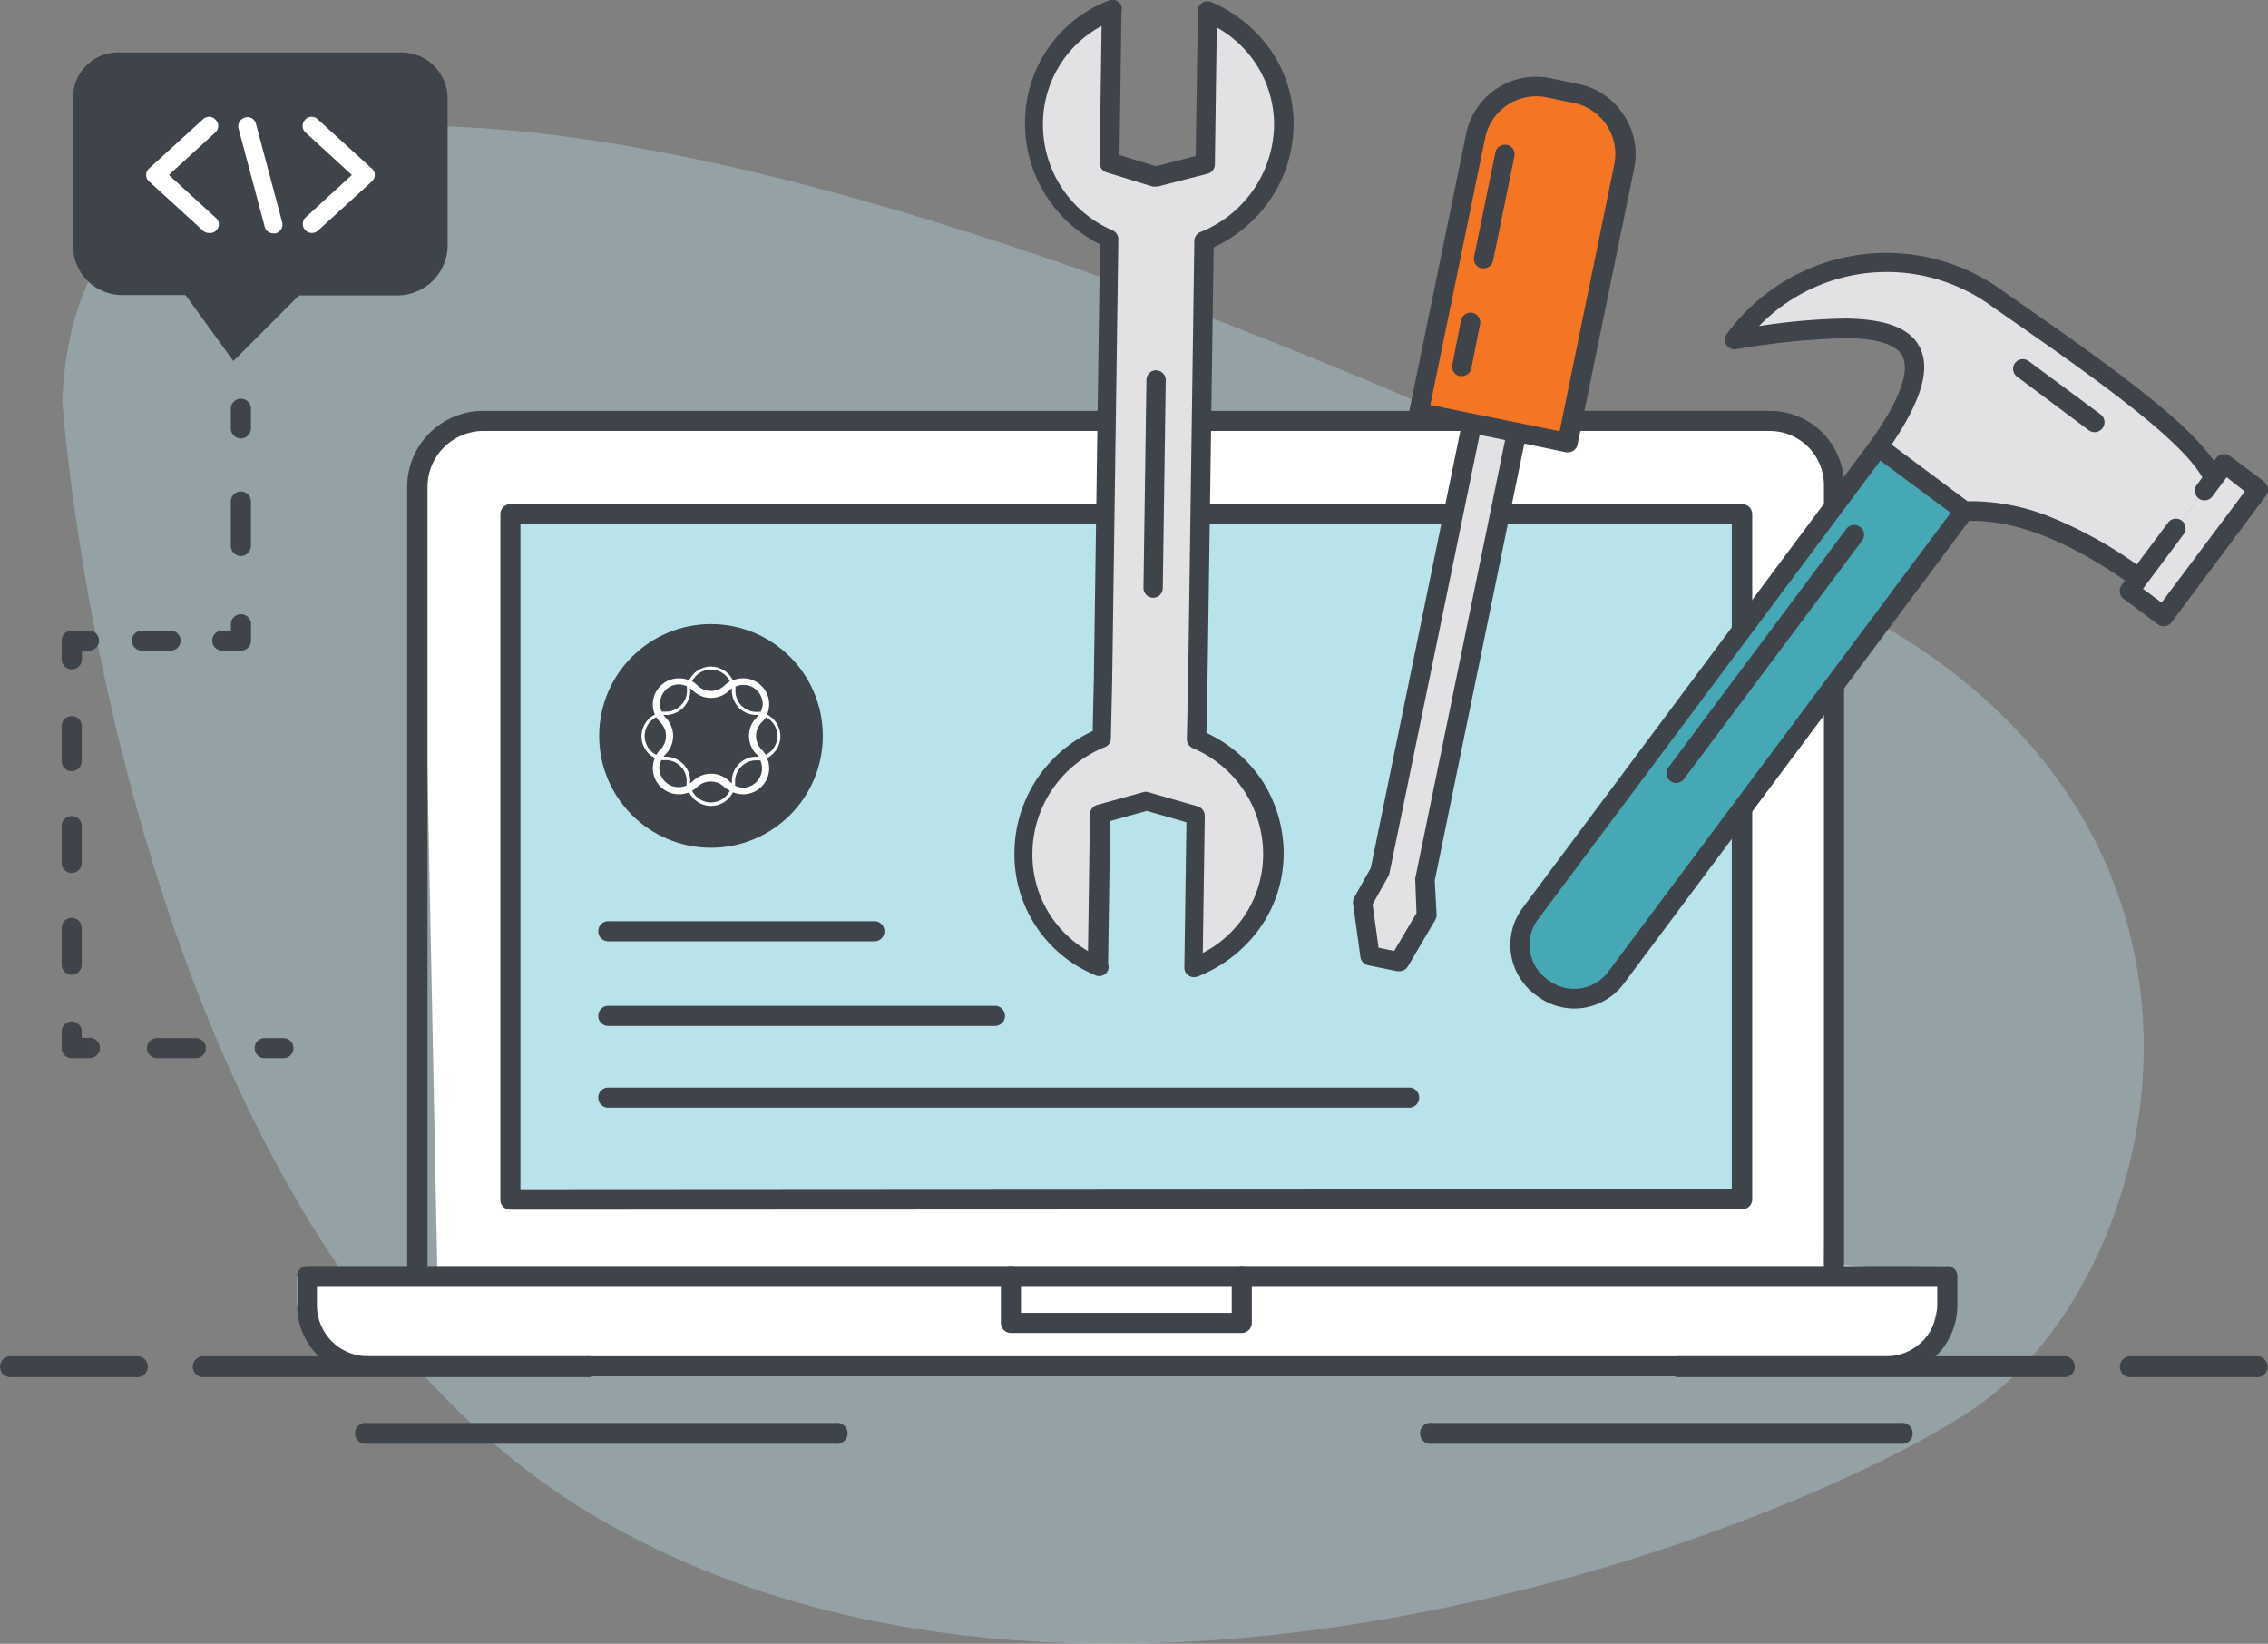 <svg xmlns="http://www.w3.org/2000/svg" width="260.84" height="189.03" viewBox="0 0 260.84 189.03"><rect x="0" y="0" width="260.84" height="189.03" fill="#808080" stroke="none"/><defs><style>.a{opacity:0.35;}.b{fill:#b9e3eb;}.c,.h{fill:#fff;}.d{fill:#3e4449;}.e{fill:#e2e2e5;}.f{fill:#f47523;}.g{fill:#47a8b5;}.h{fill-rule:evenodd;}</style></defs><title>tools</title><g class="a"><path class="b" d="M26,101.54s6.37,96.33,61.67,128.56,135.21,2.41,157.67-12.29S280.5,151.49,232.83,126,28.83,29.11,26,101.54Z" transform="translate(-18.83 -55.48)"/></g><polygon class="c" points="61.12 48.81 201.52 48.81 207.63 49.76 211.44 52.58 209.76 145.37 215.89 145.7 223.95 145.58 221.82 154.57 218.16 157.17 40.85 157.17 36.44 153.29 34.13 150.11 34.13 146.74 50.32 147.35 48.46 53.33 51.48 49.76 61.12 48.81"/><rect class="b" x="59.86" y="60.27" width="139.35" height="76.48"/><path class="d" d="M64.73,61.51H32.65a5.18,5.18,0,0,0-5.42,5.17v17a5.66,5.66,0,0,0,5.42,5.73h7.51L45.67,97l7.55-7.55H64.73a5.79,5.79,0,0,0,5.58-5.73v-17A5.32,5.32,0,0,0,64.73,61.51Z" transform="translate(-18.83 -55.48)"/><path class="d" d="M235.77,213.76H61.14A8.17,8.17,0,0,1,53,205.59v-3.37a1.15,1.15,0,0,1,1.15-1.15H242.78a1.15,1.15,0,0,1,1.16,1.15v3.37A8.18,8.18,0,0,1,235.77,213.76ZM55.28,203.37v2.22a5.86,5.86,0,0,0,5.86,5.86H235.77a5.86,5.86,0,0,0,5.86-5.86v-2.22Z" transform="translate(-18.83 -55.48)"/><path class="d" d="M161.64,208.77H135.09a1.15,1.15,0,0,1-1.15-1.15v-5.28a1.16,1.16,0,1,1,2.31,0v4.12h24.24v-4.12a1.16,1.16,0,1,1,2.31,0v5.28A1.16,1.16,0,0,1,161.64,208.77Z" transform="translate(-18.83 -55.48)"/><path class="d" d="M66.82,202.83a1.15,1.15,0,0,1-1.16-1.15V111.33a8.75,8.75,0,0,1,8.88-8.6H222.28a8.52,8.52,0,0,1,8.63,8.6v89.52a1.16,1.16,0,1,1-2.31,0V111.33a6.24,6.24,0,0,0-6.32-6.29H74.54A6.44,6.44,0,0,0,68,111.33v90.35A1.15,1.15,0,0,1,66.82,202.83Z" transform="translate(-18.83 -55.48)"/><path class="d" d="M77.54,194.59a1.13,1.13,0,0,1-.82-.32,1.07,1.07,0,0,1-.34-.79V114.6a1.16,1.16,0,0,1,1.16-1.15H219.2a1.16,1.16,0,0,1,1.15,1.15v78.8a1.13,1.13,0,0,1-1.15,1.13l-141.66.06Zm1.15-78.83v76.56L218,192.24V115.76Z" transform="translate(-18.83 -55.48)"/><path class="c" d="M61.55,74.83,55.38,69.2a1,1,0,0,0-1.47.06,1,1,0,0,0-.27.75,1,1,0,0,0,.34.72L59.3,75.6,54,80.46a1,1,0,0,0-.34.72,1,1,0,0,0,.27.75,1,1,0,0,0,.77.34,1,1,0,0,0,.7-.27l6.17-5.63a1,1,0,0,0,0-1.54Z" transform="translate(-18.83 -55.48)"/><path class="c" d="M43.64,69.26a1,1,0,0,0-1.47-.06L36,74.83a1,1,0,0,0,0,1.54L42.17,82a1,1,0,0,0,.7.27,1,1,0,0,0,.7-1.81L38.25,75.6l5.32-4.87A1,1,0,0,0,43.64,69.26Z" transform="translate(-18.83 -55.48)"/><path class="c" d="M48.26,69.69a1,1,0,0,0-.49-.63A1,1,0,0,0,47,69a1,1,0,0,0-.63.49,1,1,0,0,0-.1.79l3,11.26a1,1,0,0,0,1,.77,1.27,1.27,0,0,0,.28,0,1.1,1.1,0,0,0,.63-.49,1,1,0,0,0,.1-.79Z" transform="translate(-18.83 -55.48)"/><path class="d" d="M51.31,177.17H49.17a1.16,1.16,0,0,1,0-2.31h2.14a1.16,1.16,0,1,1,0,2.31Z" transform="translate(-18.83 -55.48)"/><path class="d" d="M41.42,177.17H37a1.16,1.16,0,1,1,0-2.31h4.45a1.16,1.16,0,0,1,0,2.31Z" transform="translate(-18.83 -55.48)"/><path class="d" d="M29.05,177.17h-2A1.15,1.15,0,0,1,25.92,176v-2a1.16,1.16,0,0,1,2.31,0v.83h.82a1.16,1.16,0,1,1,0,2.31Z" transform="translate(-18.83 -55.48)"/><path class="d" d="M27.07,144.16A1.16,1.16,0,0,0,28.23,143v-4.12a1.16,1.16,0,0,0-2.31,0V143A1.15,1.15,0,0,0,27.07,144.16Z" transform="translate(-18.83 -55.48)"/><path class="d" d="M27.07,167.58a1.16,1.16,0,0,0,1.16-1.16V162.3a1.16,1.16,0,1,0-2.31,0v4.12A1.15,1.15,0,0,0,27.07,167.58Z" transform="translate(-18.83 -55.48)"/><path class="d" d="M27.07,155.87a1.16,1.16,0,0,0,1.16-1.16v-4.12a1.16,1.16,0,1,0-2.31,0v4.12A1.15,1.15,0,0,0,27.07,155.87Z" transform="translate(-18.83 -55.48)"/><path class="d" d="M27.07,132.45a1.15,1.15,0,0,1-1.15-1.16v-2.14A1.14,1.14,0,0,1,27.07,128h2a1.15,1.15,0,1,1,0,2.3h-.82v1A1.16,1.16,0,0,1,27.07,132.45Z" transform="translate(-18.83 -55.48)"/><path class="d" d="M38.45,130.3h-3.3a1.15,1.15,0,1,1,0-2.3h3.3a1.15,1.15,0,1,1,0,2.3Z" transform="translate(-18.83 -55.48)"/><path class="d" d="M46.53,130.3H44.39a1.15,1.15,0,1,1,0-2.3h1v-.83a1.16,1.16,0,0,1,2.31,0v2A1.15,1.15,0,0,1,46.53,130.3Z" transform="translate(-18.83 -55.48)"/><path class="d" d="M46.53,119.42a1.15,1.15,0,0,1-1.15-1.15v-5a1.16,1.16,0,1,1,2.31,0v5A1.16,1.16,0,0,1,46.53,119.42Z" transform="translate(-18.83 -55.48)"/><path class="d" d="M46.53,105.9a1.15,1.15,0,0,1-1.15-1.16V102.6a1.16,1.16,0,1,1,2.31,0v2.14A1.16,1.16,0,0,1,46.53,105.9Z" transform="translate(-18.83 -55.48)"/><polygon class="e" points="126.13 111.2 126.13 111.17 126.13 111.17 126.13 111.2"/><path class="e" d="M145,166.69l0-1.84,0,1.8Z" transform="translate(-18.83 -55.48)"/><polygon class="e" points="126.13 111.17 126.13 111.17 126.16 109.36 125.86 99.88 126.13 111.17"/><path class="e" d="M166.46,69.92a14.18,14.18,0,0,0-8.82-13.17h0l-.25,17.55-5.72,1.47-5.29-1.63.25-17.53a14,14,0,0,0-9,12.89,14.34,14.34,0,0,0,8.62,13.41l-.72,50.84h.05l-.15,6.6a14.39,14.39,0,0,0-9,13.16A13.94,13.94,0,0,0,145,166.65l-.26-11.29.29,9.49.22-15.72,5.33-1.48,5.68,1.63L156,166.84h.09a14.15,14.15,0,0,0,9.16-12.92,14.47,14.47,0,0,0-8.78-13.46l.15-6.54h-.05l.71-50.79A14.54,14.54,0,0,0,166.46,69.92Z" transform="translate(-18.83 -55.48)"/><path class="e" d="M146.62,56.6v0l.06,0Z" transform="translate(-18.83 -55.48)"/><path class="d" d="M157.58,139.76l.12-5.79v0l.71-50.05a15.92,15.92,0,0,0,6.32-5.22,15.41,15.41,0,0,0,2.87-8.72A14.81,14.81,0,0,0,165,61.29a16,16,0,0,0-6.85-5.57,1.11,1.11,0,0,0-1.56,1h0l-.24,16.7-4.58,1.18-4.19-1.29.23-16.56a1,1,0,0,0,0-.59,1.11,1.11,0,0,0-1.07-.7h0a1.43,1.43,0,0,0-.35.06l0,0h0a15,15,0,0,0-9.67,13.92,15.51,15.51,0,0,0,8.62,14.13l-.71,50.12h0l-.13,5.86a15.53,15.53,0,0,0-9,13.88,15,15,0,0,0,9.15,14.13,1.08,1.08,0,0,0,.55.17h.07a1.13,1.13,0,0,0,1-.68,1.09,1.09,0,0,0,0-.71l.24-16.44,4.22-1.17,4.55,1.31-.24,16.71a1.1,1.1,0,0,0,.32.79,2.31,2.31,0,0,0,.19.14h0a1.15,1.15,0,0,0,.25.12.79.79,0,0,0,.22.05l.1,0h.06a1,1,0,0,0,.41-.08,15.93,15.93,0,0,0,7-5.37,14.82,14.82,0,0,0,2.87-8.57,15.41,15.41,0,0,0-2.61-8.79A15.6,15.6,0,0,0,157.58,139.76Zm-.42,25.31.23-15.77a1.14,1.14,0,0,0-.81-1.09l-5.68-1.63a1,1,0,0,0-.6,0L145,148.05a1.13,1.13,0,0,0-.82,1.06l-.22,15.74a12.77,12.77,0,0,1-6.39-11.31,13.25,13.25,0,0,1,8.32-12.14,1.09,1.09,0,0,0,.7-1l.15-6.59a0,0,0,0,1,0,0h0l.71-50.84a1.1,1.1,0,0,0-.67-1,13.23,13.23,0,0,1-8-12.36,12.77,12.77,0,0,1,6.74-11.14l-.22,15.75a1.13,1.13,0,0,0,.79,1.08l5.29,1.63a.93.93,0,0,0,.33,0,1.27,1.27,0,0,0,.28,0l5.72-1.47a1.12,1.12,0,0,0,.84-1.07l.22-15.75a12.79,12.79,0,0,1,6.59,11.34,13.45,13.45,0,0,1-8.47,12.18,1.11,1.11,0,0,0-.7,1l-.72,50.78h0l-.14,6.52a1.11,1.11,0,0,0,.67,1.05,13.26,13.26,0,0,1,8.1,12.42A12.78,12.78,0,0,1,157.16,165.07Z" transform="translate(-18.83 -55.48)"/><path class="d" d="M151.81,98.07h0a1,1,0,0,0-.79.31,1.08,1.08,0,0,0-.34.79l-.34,23.92a1.1,1.1,0,0,0,.32.79,1.08,1.08,0,0,0,.78.34h0a1.13,1.13,0,0,0,.78-.31,1.17,1.17,0,0,0,.34-.79l.34-23.92A1.13,1.13,0,0,0,151.81,98.07Z" transform="translate(-18.83 -55.48)"/><path class="f" d="M196.91,65.56a7.1,7.1,0,0,0-8.37,5.52L182,102.92l17.09,3.51,6.52-31.84a7.08,7.08,0,0,0-5.51-8.37Z" transform="translate(-18.83 -55.48)"/><polygon class="e" points="158.69 100.23 156.7 103.76 157.54 109.93 160.9 110.61 164.04 105.27 163.82 101.22 174.35 49.86 169.23 48.81 158.69 100.23"/><path class="d" d="M205.54,68.65a8.15,8.15,0,0,0-5.2-3.52l-3.21-.66a8.21,8.21,0,0,0-9.68,6.39l-6.53,31.84a1.11,1.11,0,0,0,.87,1.32l5,1-10.31,50.28-1.9,3.38a1.14,1.14,0,0,0-.14.7l.85,6.16a1.13,1.13,0,0,0,.88.95l3.36.68a.78.78,0,0,0,.22,0,1.15,1.15,0,0,0,1-.55l3.15-5.35a1.15,1.15,0,0,0,.15-.63l-.21-3.9,10.3-50.25,4.8,1a.93.93,0,0,0,.23,0,1.1,1.1,0,0,0,.94-.51,1.26,1.26,0,0,0,.15-.38l6.53-31.84A8.11,8.11,0,0,0,205.54,68.65Zm-22.21,33.4,6.31-30.74a6,6,0,0,1,7-4.65l3.21.66a6,6,0,0,1,4.65,7l-6.3,30.75Zm-1.59,58.43-2.57,4.36-1.79-.37-.69-5,1.8-3.2a1.2,1.2,0,0,0,.13-.33L189,105.49l2.93.6-10.33,50.39a1,1,0,0,0,0,.29Z" transform="translate(-18.83 -55.48)"/><path class="d" d="M192.13,72.15a1.11,1.11,0,0,0-1.32.87l-2.45,12a1.11,1.11,0,0,0,.87,1.32.82.82,0,0,0,.22,0,1.12,1.12,0,0,0,.94-.51,1.06,1.06,0,0,0,.16-.38l2.45-12a1.11,1.11,0,0,0-.87-1.32Z" transform="translate(-18.83 -55.48)"/><path class="d" d="M188.18,91.46a1.11,1.11,0,0,0-1.32.87l-1,5.08a1.11,1.11,0,0,0,.87,1.32l.22,0a1.13,1.13,0,0,0,1.1-.89l1-5.09A1.11,1.11,0,0,0,188.18,91.46Z" transform="translate(-18.83 -55.48)"/><path class="g" d="M194.82,160.54a6,6,0,0,0,1.22,8.4l.24.18a6,6,0,0,0,8.41-1.22l40-53.67-9.87-7.36Z" transform="translate(-18.83 -55.48)"/><path class="e" d="M218.47,94.37l-.13.17c14.78-2.3,27.56-3.22,16.52,12.33l9.87,7.36c6-.33,12.76,2.46,20.1,7.71l8.53-11.43c-2.19-4.93-13.45-12.74-24.66-20.54A21.6,21.6,0,0,0,218.47,94.37Z" transform="translate(-18.83 -55.48)"/><polygon class="e" points="254.5 55.05 246 66.45 244.9 67.93 248.83 70.86 259.72 56.26 255.79 53.33 254.5 55.05"/><path class="d" d="M279.22,110.85l-3.93-2.93h0a1.11,1.11,0,0,0-.83-.21,1.08,1.08,0,0,0-.73.44l-.27.35c-3.5-5.1-13.44-12-23.91-19.3l-.2-.14a22.72,22.72,0,0,0-31.78,4.64l-.13.17a1.12,1.12,0,0,0-.06,1.25,1.09,1.09,0,0,0,1.13.52,85.49,85.49,0,0,1,12.6-1.27c3.45,0,5.68.69,6.43,1.91,1.06,1.71-.18,5.14-3.58,9.94l-40,53.65a7.13,7.13,0,0,0,1.45,10l.24.18a7.13,7.13,0,0,0,4.25,1.41,7.37,7.37,0,0,0,1-.07,7.49,7.49,0,0,0,1.86-.54,7.11,7.11,0,0,0,2.82-2.25l39.71-53.22c5.15-.12,11.18,2.19,17.94,6.86l-.4.54a1.12,1.12,0,0,0,.23,1.56l3.93,2.93a1.09,1.09,0,0,0,.67.23l.16,0a1,1,0,0,0,.29-.08,1.19,1.19,0,0,0,.45-.35l10.89-14.6a1.12,1.12,0,0,0-.23-1.57Zm-75.43,56.38a4.89,4.89,0,0,1-6.84,1l-.24-.18a4.8,4.8,0,0,1-1.91-3.21,4.86,4.86,0,0,1,.91-3.63l39.38-52.76,8.08,6Zm63.64-42.45-2.14-1.59.44-.59h0l4.24-5.68a1.08,1.08,0,0,0,.21-.83,1.13,1.13,0,0,0-.43-.74,1.11,1.11,0,0,0-.83-.21,1.1,1.1,0,0,0-.74.44l-3.6,4.82a49,49,0,0,0-9.89-5.45,24.46,24.46,0,0,0-9.58-1.83l-8.73-6.51c3.56-5.26,4.59-9,3.07-11.5-1.22-2-3.94-2.94-8.32-3a71.19,71.19,0,0,0-10,.87,20.47,20.47,0,0,1,27-2.11l.21.14c10.38,7.22,21.12,14.69,23.78,19.37l-.64.86a1.12,1.12,0,0,0,.22,1.56,1.1,1.1,0,0,0,.67.22,1.17,1.17,0,0,0,.45-.09,1.13,1.13,0,0,0,.45-.36l1.05-1.41h0l.6-.8L277,112Z" transform="translate(-18.83 -55.48)"/><path class="d" d="M232.74,116.07a1.11,1.11,0,0,0-1.56.23l-20.47,27.43a1.08,1.08,0,0,0-.21.83,1.1,1.1,0,0,0,.44.74,1.14,1.14,0,0,0,.66.22,1.06,1.06,0,0,0,.46-.1,1.16,1.16,0,0,0,.44-.35L233,117.63a1.09,1.09,0,0,0,.21-.82A1.1,1.1,0,0,0,232.74,116.07Z" transform="translate(-18.83 -55.48)"/><path class="d" d="M260.4,103.12,252.14,97a1.13,1.13,0,0,0-.83-.21,1.1,1.1,0,0,0-.74.44,1.12,1.12,0,0,0,.23,1.56l8.26,6.17a1.17,1.17,0,0,0,.67.22,1,1,0,0,0,.45-.1,1.1,1.1,0,0,0,.45-.35A1.12,1.12,0,0,0,260.4,103.12Z" transform="translate(-18.83 -55.48)"/><path class="d" d="M86.37,211.45h-44a1.21,1.21,0,1,0,0,2.4h44a1.21,1.21,0,1,0,0-2.4Z" transform="translate(-18.83 -55.48)"/><path class="d" d="M34.47,211.45H20.21a1.21,1.21,0,1,0,0,2.4H34.47a1.21,1.21,0,1,0,0-2.4Z" transform="translate(-18.83 -55.48)"/><path class="d" d="M114.91,219.12H61.06a1.21,1.21,0,1,0,0,2.39h53.85a1.21,1.21,0,1,0,0-2.39Z" transform="translate(-18.83 -55.48)"/><path class="d" d="M212.09,211.45h44a1.21,1.21,0,1,1,0,2.4h-44a1.21,1.21,0,1,1,0-2.4Z" transform="translate(-18.83 -55.48)"/><path class="d" d="M264,211.45h14.26a1.21,1.21,0,1,1,0,2.4H264a1.21,1.21,0,1,1,0-2.4Z" transform="translate(-18.83 -55.48)"/><path class="d" d="M183.55,219.12h53.86a1.21,1.21,0,1,1,0,2.39H183.55a1.21,1.21,0,1,1,0-2.39Z" transform="translate(-18.83 -55.48)"/><path class="d" d="M119.28,163.73H88.9a1.16,1.16,0,1,1,0-2.31h30.38a1.16,1.16,0,1,1,0,2.31Z" transform="translate(-18.83 -55.48)"/><path class="d" d="M133.36,173.46H88.9a1.16,1.16,0,1,1,0-2.31h44.46a1.16,1.16,0,0,1,0,2.31Z" transform="translate(-18.83 -55.48)"/><path class="d" d="M181,182.86H88.9a1.16,1.16,0,1,1,0-2.31H181a1.16,1.16,0,0,1,0,2.31Z" transform="translate(-18.83 -55.48)"/><circle class="d" cx="81.77" cy="84.63" r="12.86"/><path class="h" d="M100.6,132.48a2.42,2.42,0,0,1,2.17,1.35,3.3,3.3,0,0,0-.6.46,2.23,2.23,0,0,1-3.14,0,2.66,2.66,0,0,0-.6-.46A2.42,2.42,0,0,1,100.6,132.48Zm2.4,2.14a2.44,2.44,0,0,1,0,.27,2.81,2.81,0,0,0,2.81,2.81h.27l-.23.28a3,3,0,0,0,0,4.25h0a1.49,1.49,0,0,1,.23.27l-.27,0a2.81,2.81,0,0,0-2.81,2.81,1.1,1.1,0,0,1,0,.26l-.27-.23a3,3,0,0,0-4.25,0h0l-.27.23a1.1,1.1,0,0,1,0-.26,2.81,2.81,0,0,0-2.81-2.81l-.26,0a2.88,2.88,0,0,1,.22-.27,3,3,0,0,0,0-4.25h0a1.18,1.18,0,0,1-.22-.28h.26a2.81,2.81,0,0,0,2.81-2.81,1.23,1.23,0,0,1,0-.27l.27.24a3,3,0,0,0,4.25,0h0Zm3.9,3.33a2.43,2.43,0,0,1,1.09,3.24,2.47,2.47,0,0,1-1.09,1.1,3.46,3.46,0,0,0-.47-.6,2.23,2.23,0,0,1,0-3.14A3,3,0,0,0,106.9,138Zm-4.13,8.46a2.42,2.42,0,0,1-4.34,0A3,3,0,0,0,99,146a2.23,2.23,0,0,1,3.14,0A3,3,0,0,0,102.77,146.41Zm-8.46-4.12a2.43,2.43,0,0,1,0-4.34,3.41,3.41,0,0,0,.46.6,2.22,2.22,0,0,1,0,3.14A3,3,0,0,0,94.31,142.29Zm6.29,5.87a2.81,2.81,0,0,0,2.52-1.57,3.13,3.13,0,0,0,1.17.23,3,3,0,0,0,3-3,3.35,3.35,0,0,0-.24-1.17,2.81,2.81,0,0,0,0-5,3.35,3.35,0,0,0,.24-1.17,3,3,0,0,0-3-3,3.13,3.13,0,0,0-1.17.23,2.84,2.84,0,0,0-2.52-1.58,2.79,2.79,0,0,0-2.51,1.58,3.18,3.18,0,0,0-1.18-.23,3,3,0,0,0-3,3,2.64,2.64,0,0,0,.24,1.17,2.8,2.8,0,0,0,0,5,3,3,0,0,0-.24,1.17,3,3,0,0,0,3,3,3.18,3.18,0,0,0,1.18-.23,2.81,2.81,0,0,0,2.51,1.57Zm2.77-2.33a4,4,0,0,0,0-.49,2.43,2.43,0,0,1,2.41-2.42,3.91,3.91,0,0,0,.49,0,2.21,2.21,0,0,1,.2.92,2.25,2.25,0,0,1-.65,1.57,2.19,2.19,0,0,1-1.57.65A2.41,2.41,0,0,1,103.37,145.83Zm2.94-8.48a3.91,3.91,0,0,0-.49,0,2.43,2.43,0,0,1-2.41-2.42,4,4,0,0,0,0-.49,2.24,2.24,0,0,1,.92-.2,2.19,2.19,0,0,1,1.57.65,2.25,2.25,0,0,1,.65,1.57A2.21,2.21,0,0,1,106.31,137.35Zm-8.47-2.94a2.7,2.7,0,0,0,0,.49,2.43,2.43,0,0,1-2.42,2.42l-.48,0a1.93,1.93,0,0,1-.2-.92,2.24,2.24,0,0,1,.64-1.57,2.21,2.21,0,0,1,1.57-.65A2.46,2.46,0,0,1,97.84,134.41Zm-2.94,8.48a3.87,3.87,0,0,0,.48,0,2.42,2.42,0,0,1,2.42,2.42,2.7,2.7,0,0,0,0,.49,2.29,2.29,0,0,1-.93.2,2.21,2.21,0,0,1-2.21-2.21h0A1.93,1.93,0,0,1,94.9,142.89Z" transform="translate(-18.83 -55.48)"/></svg>
